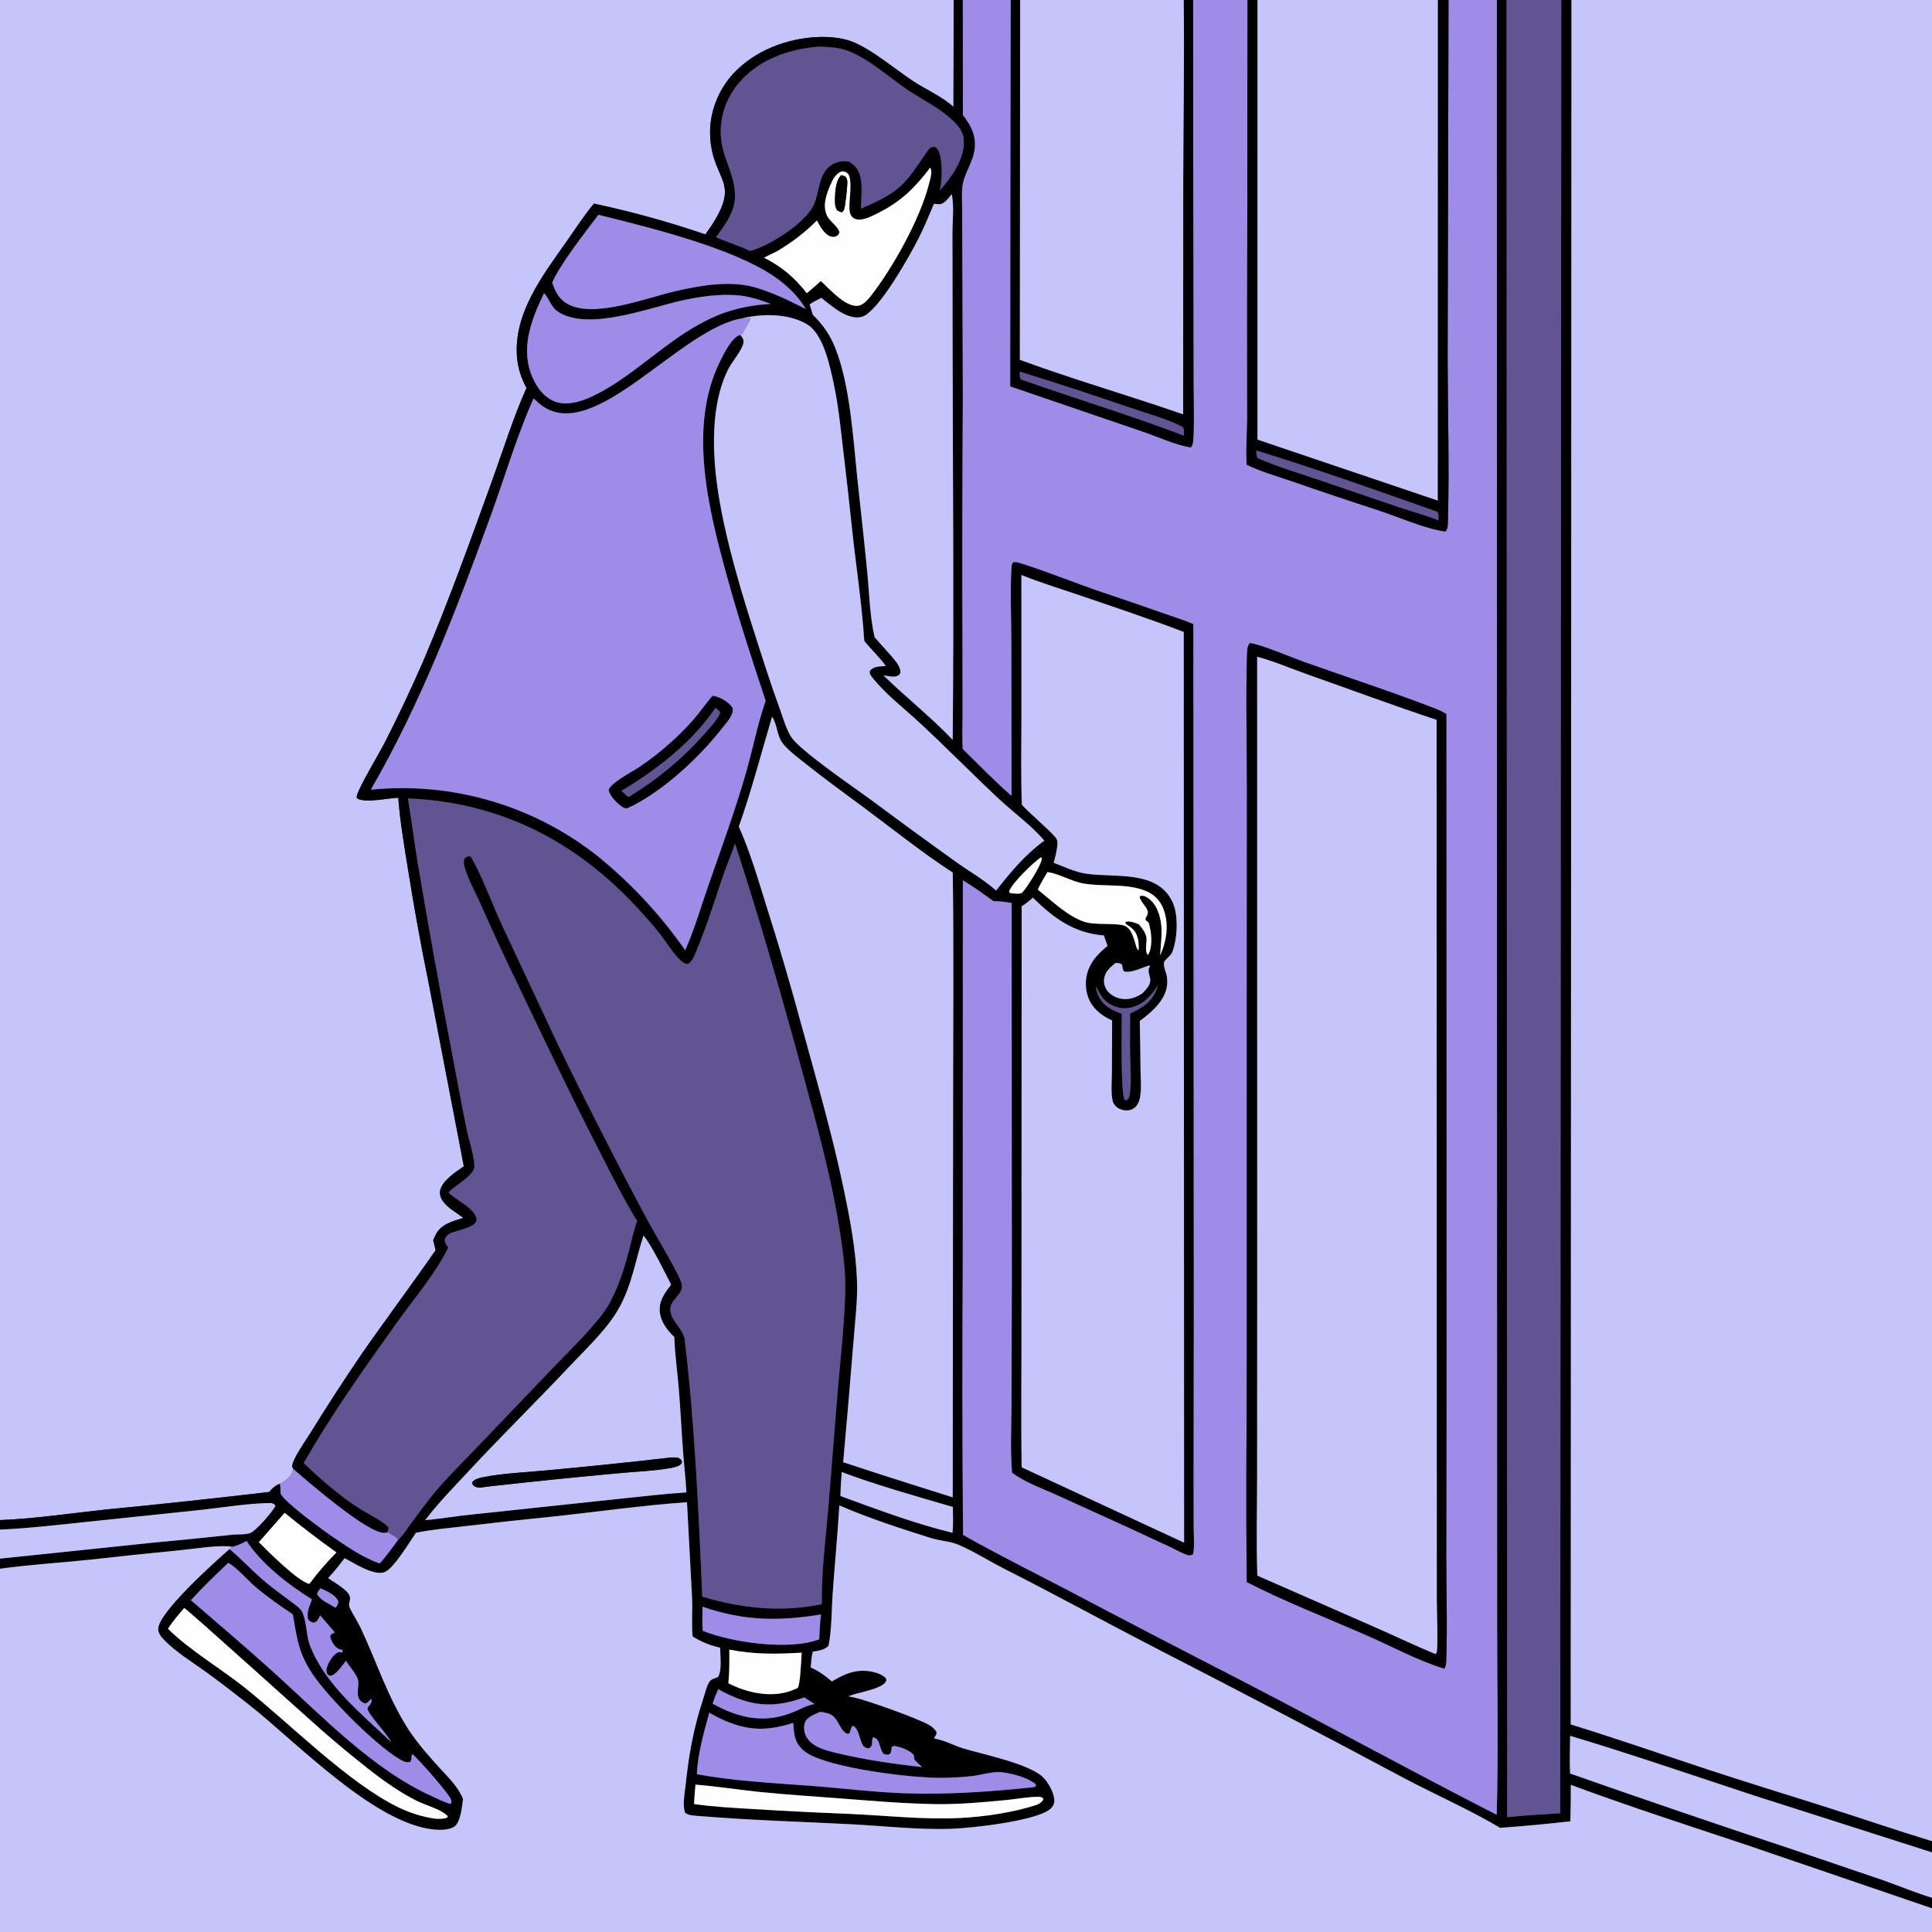 <?xml version="1.0" encoding="utf-8" ?>
<svg xmlns="http://www.w3.org/2000/svg" xmlns:xlink="http://www.w3.org/1999/xlink" width="1024" height="1024">
	<rect width="100%" height="100%" fill="#333333" stroke="none"/>
	<path fill="#C5C4FB" d="M0 0L505.471 0L505.37 56.686C499.411 51.221 491.142 47.686 484.358 43.266C474.664 36.95 461.839 25.879 451.278 21.928C445.947 19.933 439.222 19.407 433.563 19.627C417.169 20.264 399.954 26.817 388.678 39.011C380.574 47.773 375.873 59.929 376.393 71.885C377.513 97.665 394.94 95.1 373.877 124.251C354.535 117.64 334.817 112.186 314.827 107.917C309.505 114.228 304.943 121.405 300.181 128.165C287.53 146.125 271.982 166.282 274.053 189.665C274.594 195.272 276.303 200.704 279.068 205.611C272.021 221.296 266.787 238.276 260.928 254.464C249.22 286.816 237.667 319.055 224.188 350.734C217.814 365.327 211.003 379.727 203.766 393.913C201.104 399.096 190.12 417.378 189.199 421.644C189.052 422.321 189.087 422.409 189.115 423.007C193.006 425.92 205.945 422.949 211.078 422.802C212.026 435.157 214.107 447.407 216.07 459.632C219.349 480.393 223.096 501.077 227.308 521.669L245.851 618.201C241.681 621.03 234.571 625.632 233.355 630.794C232.886 632.786 233.45 634.729 234.583 636.389C237.221 640.255 241.929 642.711 245.586 645.503C239.97 647.315 233.843 648.692 230.928 654.429C230.439 655.391 230.028 656.39 229.612 657.385L230.909 662.637C217.795 681.516 203.977 699.885 190.907 718.799C181.725 732.294 172.853 745.998 164.298 759.898C162.055 763.505 154.789 773.602 154.847 777.419L155.448 778.583C154.811 781.755 153.024 783.528 150.38 785.269C149.766 785.674 149.038 786.237 148.328 786.441C145.811 787.364 144.371 788.771 142.669 790.778C113.935 794.165 85.166 797.254 56.368 800.047C37.767 802.032 18.669 804.94 0 805.677L0 0Z"/>
	<path d="M505.471 0L510.317 0L510.367 60.934C514.696 66.703 517.539 71.763 516.541 79.292C515.612 86.3 510.856 92.071 510.063 99.034C509.615 102.968 509.955 107.204 509.984 111.165L510.031 131.946L510.322 210.904C510.016 255.316 509.948 299.729 510.118 344.141L510.181 377.539C510.167 383.975 509.874 390.536 510.228 396.959C518.762 405.297 527.149 414.011 536.144 421.841L536.035 340.695C536.041 327.538 535.325 313.904 536.13 300.79C536.198 299.676 536.26 298.873 537.007 297.991C538.929 297.704 541.04 298.55 542.862 299.141C556.894 303.698 570.675 309.326 584.682 314.069C595.671 317.736 606.628 321.5 617.552 325.36C622.484 327.108 627.733 328.644 632.494 330.801L632.728 694.959L632.615 785.381L632.658 809.854C632.67 814.275 633.234 819.447 632.369 823.765C631.222 824.437 630.694 824.596 629.38 824.188C626.315 823.236 623.032 821.259 620.091 819.903L596.258 808.841L560.025 792.376C552.396 788.917 543.077 785.633 536.436 780.543C535.382 768.771 536.091 756.458 536.116 744.622L536.305 679.141L536.202 478.594C532.917 478.029 529.785 477.635 526.45 477.575C521.157 473.715 515.927 469.968 510.335 466.55L510.272 669.75C509.967 717.678 510.019 765.608 510.428 813.536C528.366 823.702 546.927 832.924 565.206 842.461C595.578 858.472 626.04 874.313 656.589 889.983C702.314 913.625 747.455 938.464 793.288 961.895C794.28 927.66 793.523 893.212 793.523 858.948L793.457 665.269L793.364 0L798.51 0L798.82 963.148C808.155 962.134 817.569 961.678 826.938 961.058L827.514 0L832.896 0L832.507 913.999C856.634 921.411 880.54 929.742 904.505 937.665C926.089 944.801 947.878 951.401 969.536 958.317C987.702 964.118 1005.76 970.29 1024 975.855L1024 981.802L929.494 951.595C897.123 940.948 864.845 929.827 832.205 920.022C832.071 926.676 831.89 933.363 832.189 940.015C871.408 953.784 910.749 967.206 950.205 980.279L997.616 996.4C1006.37 999.464 1015.15 1003.18 1024 1005.86L1024 1011.45L925.835 977.909C894.685 967.51 863.353 957.422 832.557 946.004C832.584 952.447 832.508 958.89 832.328 965.33C819.943 966.74 807.531 967.894 795.098 968.791C779.423 959.412 760.574 951.135 744.183 942.457C700.821 919.294 657.269 896.489 613.531 874.045C586.199 859.943 559.221 845.138 531.788 831.233C523.826 827.197 516.094 822.174 507.883 818.71C503.442 816.836 498.072 816.671 493.413 815.201C476.864 809.977 460.794 804.813 444.864 797.893C443.959 813.331 442.458 828.766 441.357 844.195C440.712 853.251 440.925 863.296 439.172 872.171C437.228 874.649 433.669 874.865 430.762 875.439C430.121 878.198 429.916 880.943 429.693 883.759C433.994 885.684 437.37 888.146 440.926 891.218C445.888 888.259 450.581 885.783 456.527 885.565C460.727 885.411 466.29 886.402 469.436 889.376C469.653 889.987 469.966 890.385 469.651 891.047C467.619 895.318 454.667 896.999 450.196 898.845C450.007 898.923 449.82 899.006 449.632 899.086C450.662 899.286 451.69 899.493 452.717 899.707C459.355 901.102 485.88 910.604 491.988 914.011C493.816 915.031 495.171 916.084 496.313 917.839C496.523 919.56 495.942 919.877 494.98 921.27C495.942 921.62 495.595 921.542 496.331 921.688C501.031 922.622 505.644 925.163 510.254 926.601C520.656 929.847 546.366 934.855 553.357 942.497C555.864 945.238 559.061 950.924 558.8 954.743C558.682 956.465 557.853 957.83 556.549 958.901C548.864 965.213 514.807 968.983 503.645 969.324C486.19 969.857 468.117 967.76 450.671 966.863C424.039 965.495 397.302 964.772 370.725 962.539C368.484 962.351 364.522 962.378 362.997 960.578C361.717 956.178 362.869 950.982 363.341 946.478C365.03 930.364 367.609 915.761 372.736 900.371C373.574 897.855 374.917 891.661 376.966 890.37C377.973 889.735 379.452 889.404 380.553 888.854C382.773 885.641 381.708 877.248 381.678 873.34C376.427 872.132 371.639 870.23 367.094 867.349C366.486 860.542 367.107 853.715 366.811 846.902L364.121 796.201C340.097 797.861 315.969 801.404 292.01 803.914C276.997 805.418 261.998 807.057 247.015 808.832C238.193 809.856 229.236 810.629 220.524 812.377C217.189 817.016 208.552 831.701 203.722 833.311C197.872 835.263 187.752 828.472 182.641 825.869C179.869 829.544 177.078 833.052 173.921 836.406C176.823 838.691 185.989 843.218 185.538 847.363C185.223 850.25 184.337 850.224 185.866 853.164C187.643 856.58 189.769 859.846 191.399 863.331C199.917 881.548 205.898 900.658 217.116 917.569C221.673 924.44 227.386 930.839 232.918 936.94C237.627 942.135 242.757 946.867 245.41 953.48C244.938 957.219 244.185 964.566 241.627 967.419C239.874 969.373 235.973 969.846 233.525 969.85C201.156 969.905 156.873 922.951 131.644 903.284C124.324 897.577 116.982 891.809 109.452 886.384C102.015 881.026 93.095 875.584 86.771 868.967C85.216 867.341 83.736 865.478 83.874 863.113C84.395 854.2 114.082 827.634 121.636 821.034C127.35 825.776 132.462 831.268 138.012 836.211C143.089 840.734 148.627 844.678 154.046 848.774C156.079 850.311 159.35 852.363 160.344 854.745C160.419 854.927 160.478 855.115 160.55 855.298C162.691 860.786 162.248 866.967 164.41 872.469C172.498 893.059 191.677 908.528 207.405 923.389C205.069 919.353 201.67 915.731 198.821 912.029C191.529 902.55 196.289 906.641 197.04 900.993L196.504 900.629C195.53 901.694 194.886 902.481 193.445 902.905C186.84 900.386 191.196 893.759 189.53 889.585C188.226 886.317 185.174 883.395 183.427 880.221C181.566 882.461 178.622 887.008 175.891 888.005C174.774 888.412 174.425 888.017 173.554 887.426C173.144 886.534 172.967 886.018 173.035 885.011C173.213 882.342 176.153 877.637 178.38 876.235C179.563 875.491 179.758 875.526 180.997 875.89L181.69 875.473L181.446 874.495C181.271 874.443 181.096 874.394 180.921 874.341C180.69 874.27 180.462 874.189 180.23 874.121C179.552 873.92 179.548 874.002 178.897 873.595C176.866 872.326 175.454 869.46 174.989 867.203C175.511 865.909 176.289 865.838 177.482 865.221C174.911 862.185 172.315 859.171 169.693 856.18C169.439 856.703 169.185 857.228 168.911 857.74C168.174 859.117 167.764 859.638 166.245 860.075C164.754 859.612 164.455 859.507 163.394 858.383C162.263 854.74 164.149 851.132 165.34 847.695C152.842 839.905 138.862 829.117 130.713 816.772C128.206 817.959 125.751 819.385 122.993 819.846C116.705 818.665 103.564 820.834 96.808 821.507C80.281 823.124 63.766 824.857 47.264 826.705C31.573 828.353 15.601 829.287 0 831.456L0 826.109L81.048 817.65C95.042 816.366 109.025 814.968 122.995 813.457C125.949 813.15 130.016 813.525 132.713 812.503C135.662 811.386 144.648 801.062 145.974 798.114L145.25 797.161C144.495 796.851 143.872 796.613 143.043 796.628C130.625 796.852 117.672 799.089 105.273 800.397L45.95 806.621C30.684 808.221 15.336 810.029 0 810.729L0 805.677C18.669 804.94 37.767 802.032 56.368 800.047C85.166 797.254 113.935 794.165 142.669 790.778C144.371 788.771 145.811 787.364 148.328 786.441C148.398 786.76 148.472 787.078 148.539 787.398C148.766 788.483 148.474 791.103 148.832 791.838C151.123 796.544 171.828 811.506 176.977 814.998C184.727 820.255 192.35 825.521 201.235 828.674C204.814 824.755 207.885 820.409 211.038 816.148C213.615 813.845 216.039 809.857 218.138 807.053C223.154 800.353 228.038 793.488 233.628 787.248C240.068 780.057 246.977 773.221 253.643 766.236L292.74 725.332C300.653 717.091 316.318 701.874 321.882 692.714C327.571 683.347 330.928 672.229 333.685 661.664C334.902 656.999 335.872 652.147 337.531 647.618C337.592 647.451 337.656 647.286 337.719 647.12C336.853 645.818 336.025 644.491 335.237 643.14C328.057 630.821 321.701 617.965 315.217 605.267C300.936 577.298 287.508 549.072 273.95 520.756C267.152 506.671 260.599 492.469 254.295 478.157C251.634 472.244 248.044 465.985 246.298 459.77C245.839 458.135 245.664 456.917 246.098 455.271C246.724 454.542 246.992 454.287 247.942 453.978C248.899 453.667 248.853 453.861 249.674 454.269C255.707 464.543 261.23 480.253 266.676 491.625L294.833 551.736C303.459 569.817 312.604 587.777 321.706 605.622C328.907 619.819 336.29 633.922 343.853 647.929C347.309 654.332 360.265 675.71 361.337 680.657C362.537 686.192 354.705 688.789 355.282 694.59C355.876 700.563 362.215 704.2 362.951 710.391C368.304 755.42 370.246 800.971 372.229 846.256C393.05 852.487 414.129 854.697 435.569 850.243C435.374 833.336 437.506 816.325 439 799.5L444.051 736.671C445.54 719.247 447.618 701.666 447.987 684.179C448.22 673.133 446.623 661.886 444.881 651.004C440.377 622.871 432.761 595.655 425.292 568.203C414.222 527.514 402.629 487.236 389.588 447.133C387.719 452.776 385.301 458.207 383.379 463.834C378.811 477.216 374.549 491.108 369.074 504.135C368.079 506.501 366.749 510.005 364.31 511.025C362.528 510.67 361.259 509.583 360 508.326C356.322 504.656 353.487 499.796 350.302 495.68C346.311 490.522 341.877 485.602 337.447 480.818C304.894 445.666 264.518 425.054 216.248 423.218C218.102 434.791 219.61 446.415 221.508 457.979C226.899 490.017 232.651 521.994 238.764 553.902C241.576 568.56 244.204 583.276 247.193 597.897C248.486 604.223 251.117 611.54 251.448 617.909C251.709 622.929 241.573 627.858 238.256 631.576L237.79 632.107C241.985 636.307 249.267 639.07 252.062 644.382C252.489 645.193 252.786 646.361 252.438 647.237C250.884 651.141 241.886 651.957 238.444 653.786C236.978 654.566 236.286 655.382 235.75 656.981C235.703 658.714 236.655 659.83 237.567 661.212C231.609 674.009 219.036 688.864 210.561 700.745C193.256 725.002 175.76 749.504 161.025 775.441C169.516 783.83 181.332 793.856 191.438 800.107C194.196 801.813 204.52 807.124 205.808 809.581C206.123 810.181 205.552 811.464 205.376 812.116C204.856 812.272 204.555 812.385 203.985 812.442C195.336 813.317 162.225 784.435 155.448 778.583L154.847 777.419C154.789 773.602 162.055 763.505 164.298 759.898C172.853 745.998 181.725 732.294 190.907 718.799C203.977 699.885 217.795 681.516 230.909 662.637L229.612 657.385C230.028 656.39 230.439 655.391 230.928 654.429C233.843 648.692 239.97 647.315 245.586 645.503C241.929 642.711 237.221 640.255 234.583 636.389C233.45 634.729 232.886 632.786 233.355 630.794C234.571 625.632 241.681 621.03 245.851 618.201L227.308 521.669C223.096 501.077 219.349 480.393 216.07 459.632C214.107 447.407 212.026 435.157 211.078 422.802C205.945 422.949 193.006 425.92 189.115 423.007C189.087 422.409 189.052 422.321 189.199 421.644C190.12 417.378 201.104 399.096 203.766 393.913C211.003 379.727 217.814 365.327 224.188 350.734C237.667 319.055 249.22 286.816 260.928 254.464C266.787 238.276 272.021 221.296 279.068 205.611C276.303 200.704 274.594 195.272 274.053 189.665C271.982 166.282 287.53 146.125 300.181 128.165C304.943 121.405 309.505 114.228 314.827 107.917C334.817 112.186 354.535 117.64 373.877 124.251C394.94 95.1 377.513 97.665 376.393 71.885C375.873 59.929 380.574 47.773 388.678 39.011C399.954 26.817 417.169 20.264 433.563 19.627C439.222 19.407 445.947 19.933 451.278 21.928C461.839 25.879 474.664 36.95 484.358 43.266C491.142 47.686 499.411 51.221 505.37 56.686L505.471 0ZM393.765 168.663C360.752 173.646 315.375 235.223 287.328 215.056C285.72 213.9 284.273 212.545 282.833 211.19C274.331 229.843 267.407 253.242 260.315 272.73C242.175 322.571 223.203 372.546 196.53 418.56C239.949 414.199 283.348 427.027 317.419 454.293C334.873 468.557 350.27 485.167 363.172 503.651C368.169 492.416 371.612 480.356 375.661 468.751C382.494 449.165 389.682 429.473 395.41 409.539C398.906 397.37 401.739 382.991 405.817 371.432C398.672 349.86 391.607 328.35 385.571 306.432C375.692 270.561 364.217 226.268 381.869 191.087C383.733 187.37 387.767 179.159 391.889 177.641C392.04 177.585 392.199 177.559 392.355 177.519C394.241 179.616 394.559 180.963 393.453 183.544C391.573 187.931 387.938 191.716 385.768 196.098C378.509 210.76 377.711 229.46 378.851 245.491C380.779 272.588 390.503 306.092 398.815 332.146C403.55 346.988 408.218 361.812 413.561 376.449C415.226 381.011 416.686 386.415 419.287 390.507C423.97 397.875 452.864 417.484 461.206 423.608C476.446 434.957 491.791 446.165 507.239 457.228C513.883 461.935 521.384 466.202 527.467 471.594C527.628 471.737 527.786 471.884 527.946 472.03C535.709 462.175 543.28 453.005 553.512 445.555C546.575 437.37 537.192 430.692 529.327 423.341C514.748 409.713 500.853 395.41 486.137 381.907C478.297 374.713 468.791 367.361 462.298 358.983C461.341 357.748 460.834 357.177 460.997 355.604C463.175 353.001 466.321 353.294 469.493 353.004C466.123 348.204 461.703 344.268 458.072 339.662C456.869 320.3 453.652 299.579 451.575 280.105C450.084 265.719 448.468 251.345 446.728 236.986C445.402 225.513 444.242 214.071 441.768 202.773C439.753 193.572 436.43 177.179 427.827 171.941C418.365 166.179 404.196 166.07 393.765 168.663ZM433.868 24.741C417.968 26.04 402.081 31.533 391.525 44.1C384.761 52.151 381.194 62.527 382.136 73.038C382.577 77.957 384.021 82.309 385.712 86.926C392.16 104.523 390.872 110.755 379.488 125.727C385.404 128.354 391.704 130.219 397.527 132.982C407.539 130.483 425.093 119.136 430.435 110.222C435.339 102.037 432.544 88.91 444.919 85.686C446.548 85.262 448.266 85.475 449.918 85.63C453.202 87.587 455.005 89.755 455.934 93.527C457.256 98.891 456.383 105.06 456.38 110.556C477.667 101.291 478.967 98.448 491.727 79.856C492.908 78.134 493.823 77.623 495.868 77.962C498.305 79.993 498.66 83.775 498.94 86.779C499.395 91.648 499.001 96.093 498.19 100.893C504.593 93.462 511.671 84.005 510.765 73.6C510.304 68.315 505.518 64.098 501.597 60.94C495.481 56.012 488.494 52.57 481.975 48.264C471.62 41.426 461.083 31.418 449.441 26.983C444.584 25.133 439.013 24.817 433.868 24.741ZM492.953 88.92C485.029 99.433 477.502 106.854 465.592 112.81C462.834 114.189 459.535 115.958 456.447 116.338C455.001 116.516 453.579 116.404 452.34 115.541C450.659 114.369 450.331 112.525 450.202 110.631C449.922 106.505 452.146 94.517 449.257 91.89C448.232 90.958 447.318 90.802 445.995 90.853C442.887 92.125 441.351 95.113 440.106 98.084C437.966 103.192 435.879 108.639 438.224 114.066C439.687 117.453 444.221 119.886 444.924 123.139C444.473 124.272 444.318 124.768 443.086 125.276C441.827 125.794 440.495 125.594 439.34 124.948C436.467 123.342 434.463 119.687 432.98 116.855C426.558 123.279 419.878 128.382 412.074 133.032L404.943 136.565C414.322 141.349 421.17 147.078 427.613 155.427C430.128 153.325 432.604 151.177 435.038 148.983C439.752 153.115 447.429 162.269 454.202 162.124C457.278 162.058 459.837 159.08 461.57 156.86C473.252 141.893 487.671 116.022 492.325 97.708C492.868 95.57 493.894 92.367 493.528 90.209C493.442 89.698 493.309 89.289 492.953 88.92ZM504.425 102.888C502.843 104.756 500.778 107.949 498.152 108.205C497.156 108.302 496.019 108.108 495.025 107.987C492.417 114.114 489.904 120.335 486.896 126.28C482.176 135.61 466.043 164.324 457.428 167.7C454.27 168.938 450.46 167.896 447.543 166.483C443.096 164.329 439.211 160.946 435.364 157.886C433.19 158.948 431.086 159.981 429.086 161.358C429.662 163.178 430.332 165.01 430.813 166.854C436.229 172.116 439.929 177.456 442.734 184.505C450.659 204.415 452.259 233.222 454.528 254.722C456.259 271.118 458.169 287.515 459.722 303.926C460.767 314.961 461.059 326.956 463.563 337.758L472.672 347.987C474.704 350.548 477.249 353.079 477.285 356.525C476.614 357.664 476.392 358.081 475.005 358.446C473.037 358.963 470.186 358.227 468.188 357.919C480.136 369.605 493.45 380.014 504.945 392.15C505.664 320.9 504.982 249.586 504.892 178.331L504.823 123.48C504.793 117.181 505.818 109.002 504.425 102.888ZM317.151 113.866C310.441 122.789 296.736 140.19 292.679 149.812C294.354 154.762 296.41 158.806 301.263 161.343C315.252 168.655 342.463 157.946 357.399 154.478C370.539 151.427 385.298 148.757 398.62 151.883C408.907 154.674 417.687 159.081 427.156 163.808C422.882 156.671 416.753 150.829 409.86 146.217C388.04 131.615 347.123 121.31 321.153 114.833C319.821 114.502 318.487 114.179 317.151 113.866ZM288.378 155.375C282.101 168.313 276.201 183.029 281.229 197.459C283.297 203.395 287.095 209.599 292.957 212.338C298.525 214.939 304.736 213.739 310.241 211.622C330.593 203.8 350.37 182.904 370.263 172.073C382.931 164.945 394.111 162.058 408.505 161.038C402.478 158.798 396.681 156.903 390.224 156.456C380.669 155.793 371.092 157.163 361.777 159.192C344.261 163.008 312.047 175.668 295.897 165.302C291.785 162.663 291.36 158.472 288.378 155.375ZM541.357 304.75L541.38 378.489C541.355 394.459 541.045 410.545 541.599 426.499C544.784 430.385 559.265 442.44 560.178 444.962C560.585 446.085 560.464 447.737 560.322 448.893C559.98 451.685 559.154 454.578 558.497 457.316C563.982 459.394 569.57 462.122 575.387 463.034C590.649 465.427 613.545 460.766 621.529 478.266C624.71 485.238 624.064 497.504 621.324 504.653C620.525 506.739 617.289 508.632 616.954 510.088C616.49 512.105 618.089 515.43 618.443 517.508C620.245 528.081 611.597 535.557 604.107 541.159C604.29 549.544 604.416 557.929 604.484 566.315C604.542 571.088 605.077 576.476 604.323 581.193C604.013 583.13 603.316 585.155 601.935 586.597C600.601 587.99 598.817 588.583 596.915 588.541C594.675 588.491 592.524 587.638 591.021 585.946C590.235 585.062 589.797 584.004 589.591 582.846C588.79 578.344 589.302 573.128 589.321 568.546L589.454 540.89C583.707 538.235 578.915 534.58 576.696 528.405C574.777 522.932 575.195 516.911 577.852 511.755C580.058 507.419 583.393 504.434 587.004 501.327L585.106 495.831C569.16 494.467 558.703 486.856 547.456 475.796C545.536 477.48 543.672 478.995 541.504 480.369L541.402 694.025C541.495 721.913 541.09 749.831 541.49 777.713L627.602 817.65L627.411 334.947C608.519 327.718 589.223 321.321 570.071 314.799C560.549 311.557 550.672 308.557 541.357 304.75ZM409.211 379.881C403.429 399.334 398.375 418.96 391.578 438.109C397.548 451.422 401.806 466.077 406.155 480.002C412.8 500.876 418.984 521.893 424.705 543.038C432.647 572 441.043 600.861 447.202 630.275C450.527 646.158 453.512 661.919 454.204 678.176C454.664 688.969 453.203 700.101 452.377 710.873C450.659 732.259 448.834 753.637 446.901 775.005C460.243 779.449 473.626 783.768 487.048 787.963L504.96 793.619L505.158 588.833C505.146 546.735 505.593 504.567 504.984 462.479C489.802 452.705 473.422 439.605 458.725 428.699C448.476 421.095 438.148 413.643 428.159 405.692C423.82 402.239 418.887 398.736 415.265 394.504C411.625 390.251 412.057 383.8 409.211 379.881ZM551.747 454.387C547.797 456.964 536.012 468.362 534.844 472.524L535.284 473.359C537.341 473.547 539.672 474.042 541.632 473.267C544.149 470.8 552.088 458.234 552.172 455.155C552.187 454.642 552.131 454.745 551.747 454.387ZM555.146 462.215C553.388 465.251 551.472 468.289 550.058 471.499C557.393 477.4 565.799 485.632 574.825 488.617C580.672 490.55 593.134 488.932 596.612 490.933C601.473 493.73 601.427 502.505 603.435 503.741C603.788 500.427 603.302 495.848 601.13 493.22C599.857 491.68 598.074 490.672 596.496 489.479L596.601 488.654C598.741 487.864 601.637 489.153 603.652 489.934C605.318 491.972 606.871 493.819 607.537 496.438C608.18 498.964 606.343 504.882 608.492 506.091C610.709 502.714 610.446 496.29 609.634 492.461C609.404 491.375 609.18 489.894 608.728 488.895L607.241 487.76C607.125 486.561 606.994 487.084 607.403 486.286C607.979 485.161 608.694 484.049 608.253 482.748C607.373 480.147 604.892 478.369 604.058 475.677L604.407 474.867C605.768 474.563 606.764 474.926 607.924 475.642C612.284 478.334 614.239 483.175 615.156 488.015C616.312 494.116 615.147 500.29 614.905 506.416C618.349 498.748 619.749 489.753 616.623 481.695C614.845 477.112 611.537 473.869 606.972 472.077C596.856 468.105 585.069 470.075 574.501 468.312C567.785 467.192 561.635 463.103 555.146 462.215ZM591.195 510.428C588.371 512.68 585.715 515.039 585.197 518.836C584.876 521.188 585.594 523.476 587.074 525.316C589.138 527.882 592.475 529.348 595.727 529.52C599.437 529.715 602.52 528.5 605.552 526.455C607.312 524.555 609.782 522.211 609.682 519.427C609.596 517.034 607.94 514.787 609.338 512.442C609.418 512.309 609.524 512.193 609.617 512.069L609.072 511.729C604.957 512.939 600.064 515.726 595.768 514.929C594.188 512.976 596.044 510.734 592.521 510.437C592.122 510.403 591.605 510.421 591.195 510.428ZM580.737 522.949C581.558 527.579 583.422 531.038 587.298 533.82C589.539 535.428 592.01 536.378 594.562 537.355C594.578 544.378 593.871 579.101 596.051 582.824L597.082 583.217C598.352 582.216 598.652 581.188 598.865 579.594C599.829 572.397 599.008 564.175 598.928 556.875L598.978 537.243C606.131 533.621 610.479 531.314 613.366 523.439L613.854 522.133C610.137 527.791 605.835 532.753 598.816 534.148C594.483 535.009 590.426 533.8 586.884 531.265C584.242 529.374 582.942 526.651 581.401 523.877C581 523.155 581.206 523.417 580.737 522.949ZM341.06 654.846C336.881 667.716 335.024 680.468 328.481 692.584C322.267 704.091 311.186 714.289 302.234 723.809C284.504 742.661 266.047 760.758 248.428 779.7C240.488 788.237 232.423 796.441 225.336 805.734C233.89 804.968 242.349 803.44 250.904 802.641L331.064 794.108C341.975 793.008 352.873 791.679 363.822 791.023C363.419 783.638 362.551 776.338 362.008 768.972C361.177 757.698 360.651 746.409 359.699 735.143C358.955 726.339 357.653 717.5 357.421 708.67C353.394 704.823 349.776 700.03 349.659 694.215C349.552 688.868 352.668 684.88 355.722 680.844C352.151 674.048 345.592 660.323 341.06 654.846ZM446.122 780.22C445.864 784.447 445.484 788.705 445.449 792.939C464.933 800.032 484.66 807.522 504.823 812.412C505.348 807.911 505.082 803.252 505.031 798.723C485.359 792.932 465.325 787.423 446.122 780.22ZM150.863 801.849L137.191 817.385C142.415 822.633 157.035 837.301 163.613 839.455L164.145 839.265C168.423 833.544 173.314 827.903 178.339 822.824C168.905 816.127 159.846 809.136 150.863 801.849ZM120.98 828.329C114.205 834.781 107.478 841.212 101.177 848.136C115.964 860.942 130.95 873.621 145.454 886.744C170.537 909.44 197.657 937.939 228.794 951.991C232.047 953.476 235.344 955.189 238.785 956.167C239.389 955.153 239.337 954.969 239.069 953.84C238.463 951.277 221.276 931.674 218.531 929.696C218.086 930.563 218.115 930.693 218.08 931.619C218.043 932.601 218.001 933.078 217.337 933.856C214.873 934.454 213.165 933.222 211.11 931.969C198.132 924.061 173.936 899.58 165.685 887.306C162.128 882.016 159.466 876.465 157.965 870.253C156.806 865.455 156.075 860.5 155.218 855.639C148.365 851.08 141.686 846.41 135.4 841.082C131.074 837.415 125.687 830.926 120.98 828.329ZM169.892 841.816C168.871 843.123 168.177 843.557 168.175 845.248C170.482 848.541 174.492 850.051 177.827 852.151C178.812 850.806 179.207 850.476 179.347 848.774C177.756 845.181 173.302 843.387 169.892 841.816ZM372.346 851.582C372.284 855.846 372.153 860.115 372.446 864.373C387.866 870.57 418.416 874.978 434.197 868.877C434.441 864.5 434.533 860.049 435.178 855.711C412.523 859.321 394.328 859.178 372.346 851.582ZM97.632 852.283C94.622 855.82 91.461 859.309 89.05 863.296C100.349 874.521 116.549 884.032 129.302 894.156C153.487 913.358 184.417 944.935 211.146 957.917C217.443 960.976 223.85 962.956 230.766 963.988C232.951 964.04 234.855 964.174 236.945 963.405L237.337 962.669C234.351 959.138 225.517 956.789 221.165 954.629C212.149 950.155 203.114 943.742 195.189 937.519C186.984 931.074 178.862 924.339 170.998 917.485C162.292 909.897 99.175 852.775 97.632 852.283ZM386.549 874.307C386.594 880.276 386.638 886.22 386.031 892.168C395.683 897.106 408.107 899.941 418.703 896.339C420.085 895.869 421.433 895.273 422.77 894.686C424.225 892.929 424.649 879.114 424.924 875.931C411.844 876.757 399.495 876.92 386.549 874.307ZM380.707 895.266C379.569 897.82 378.46 900.281 377.745 902.993C389.41 909.541 401.803 913.033 414.96 909.342C418.934 908.227 422.638 906.608 426.338 904.803C428.137 904.117 429.818 903.521 431.711 903.159L426.308 899.65C411.799 904.869 400.514 904.821 386.465 898.275C384.536 897.377 382.496 896.418 380.707 895.266ZM434.289 907.458C431.675 908.756 427.567 910.081 426.58 913.099C425.823 915.415 426.217 918.478 427.401 920.582C430.397 925.907 437.452 927.692 442.973 929.035C457.976 932.682 473.433 934.915 488.77 936.602C487.383 935.295 485.936 934.02 484.63 932.634C484.493 931.273 484.683 930.367 483.571 929.401C481.249 927.387 476.571 925.51 473.56 925.433L472.647 925.906L472.573 926.508C472.398 927.849 472.408 928.884 471.378 929.871C470.083 930.074 469.519 930.036 468.313 929.515C465.879 926.893 466.742 921.48 462.714 920.732C461.626 922.992 463.217 925.606 460.311 926.675C458.869 926.33 458.128 926.266 457.307 924.952C455.556 922.149 455.284 915.986 451.993 914.724C450.976 915.642 450.781 917.092 450.424 918.367L449.556 918.997C448.021 918.728 446.936 917.479 446.103 916.236C443.53 912.394 442.921 909.012 437.898 907.87C436.719 907.602 435.499 907.292 434.289 907.458ZM375.939 907.712C373.083 918.21 369.776 929.466 369.365 940.372C389.058 944 409.453 945.011 429.409 946.505C445.947 947.743 462.474 949.86 479.046 950.47C501.994 951.315 524.569 949.649 547.378 947.321L549.12 946.797C548.937 945.643 548.843 945.524 547.828 944.819C543.51 941.819 535.434 939.667 530.206 939.275C525.764 938.942 520.419 940.678 515.939 941.26C510.903 941.915 505.602 942.145 500.525 942.278C484.437 942.696 440.018 937.206 427.617 929.058C424.17 926.793 421.96 923.812 421.158 919.737C420.739 917.607 420.566 915.329 420.448 913.163C404.777 918.225 393.822 917.132 379.063 909.529C377.989 908.981 376.946 908.374 375.939 907.712ZM368.61 945.908C368.338 949.325 367.982 952.761 367.877 956.186C378.296 957.68 388.829 958.207 399.328 958.849C416.525 959.904 433.733 960.766 450.949 961.437C470.199 962.325 489.902 964.54 509.14 963.556C522.267 962.884 537.038 960.64 549.54 956.599C551.072 955.875 551.882 955.409 552.849 954L552.937 953.29C552.032 952.45 551.854 952.371 550.53 952.355C545.136 952.289 539.078 953.504 533.683 954.023C521.148 955.231 508.267 956.42 495.674 956.214C478.796 955.937 462.019 954.485 445.201 953.182C431.005 952.083 416.8 951.219 402.633 949.774C391.331 948.621 379.922 946.756 368.61 945.908Z"/>
	<path fill="#9F8BE8" d="M510.317 0L535.728 0L535.523 204.767L605.762 228.773C613 231.22 624.063 236.198 631.179 237.09C632.485 235.688 632.443 232.792 632.526 230.969C632.938 221.857 632.569 212.595 632.552 203.471L632.49 151.921L632.328 0L661.243 0L661.014 170.944L661.055 222.755C661.041 230.481 660.196 238.658 660.856 246.325C668.225 249.901 676.645 252.282 684.4 254.953C699.79 260.299 715.235 265.485 730.733 270.51C740.89 273.86 756.22 280.581 766.371 281.706L766.179 281.463C766.301 281.333 766.443 281.219 766.545 281.073C767.508 279.677 767.396 277.18 767.441 275.505C768.211 247.094 767.319 218.403 767.274 189.967L767.743 0L793.364 0L793.457 665.269L793.523 858.948C793.523 893.212 794.28 927.66 793.288 961.895C747.455 938.464 702.314 913.625 656.589 889.983C626.04 874.313 595.578 858.472 565.206 842.461C546.927 832.924 528.366 823.702 510.428 813.536C510.019 765.608 509.967 717.678 510.272 669.75L510.335 466.55C515.927 469.968 521.157 473.715 526.45 477.575C529.785 477.635 532.917 478.029 536.202 478.594L536.305 679.141L536.116 744.622C536.091 756.458 535.382 768.771 536.436 780.543C543.077 785.633 552.396 788.917 560.025 792.376L596.258 808.841L620.091 819.903C623.032 821.259 626.315 823.236 629.38 824.188C630.694 824.596 631.222 824.437 632.369 823.765C633.234 819.447 632.67 814.275 632.658 809.854L632.615 785.381L632.728 694.959L632.494 330.801C627.733 328.644 622.484 327.108 617.552 325.36C606.628 321.5 595.671 317.736 584.682 314.069C570.675 309.326 556.894 303.698 542.862 299.141C541.04 298.55 538.929 297.704 537.007 297.991C536.26 298.873 536.198 299.676 536.13 300.79C535.325 313.904 536.041 327.538 536.035 340.695L536.144 421.841C527.149 414.011 518.762 405.297 510.228 396.959C509.874 390.536 510.167 383.975 510.181 377.539L510.118 344.141C509.948 299.729 510.016 255.316 510.322 210.904L510.031 131.946L509.984 111.165C509.955 107.204 509.615 102.968 510.063 99.034C510.856 92.071 515.612 86.3 516.541 79.292C517.539 71.763 514.696 66.703 510.367 60.934L510.317 0ZM662.414 340.868C661.381 342.434 661.11 343.493 661.043 345.366C660.178 369.517 660.946 393.989 660.938 418.173L660.86 556.129L660.852 720.563C660.76 759.868 660.285 799.249 660.885 838.549C681.108 848.888 702.791 857.322 723.613 866.407C737.467 872.452 751.089 879.934 765.54 884.425C766.307 883.001 766.444 881.911 766.504 880.299C767.204 861.473 766.533 842.348 766.53 823.486L766.682 717.193L766.549 378.465C764.79 377.338 762.993 376.489 761.048 375.733C738.091 366.812 714.524 359.18 691.312 350.926C684.753 348.593 668.019 341.455 662.414 340.868Z"/>
	<path d="M535.728 0L540.699 0L540.538 190.725C569.088 201.186 598.377 209.633 627.095 219.607L627.137 98.007C627.212 65.352 627.782 32.651 627.397 0L632.328 0L632.49 151.921L632.552 203.471C632.569 212.595 632.938 221.857 632.526 230.969C632.443 232.792 632.485 235.688 631.179 237.09C624.063 236.198 613 231.22 605.762 228.773L535.523 204.767L535.728 0ZM540.517 196.994C540.511 198.688 540.297 199.651 541.154 201.137C569.816 211.194 599.049 220.076 627.427 230.859C627.486 229.313 627.798 227.661 626.91 226.313C618.409 221.947 608.306 219.271 599.265 216.187C579.788 209.471 560.203 203.072 540.517 196.994Z"/>
	<path fill="#C5C4FB" d="M540.699 0L627.397 0C627.782 32.651 627.212 65.352 627.137 98.007L627.095 219.607C598.377 209.633 569.088 201.186 540.538 190.725L540.699 0Z"/>
	<path d="M661.243 0L666.486 0L666.484 233.006L762.033 265.299L762.075 0L767.743 0L767.274 189.967C767.319 218.403 768.211 247.094 767.441 275.505C767.396 277.18 767.508 279.677 766.545 281.073C766.443 281.219 766.301 281.333 766.179 281.463L766.371 281.706C756.22 280.581 740.89 273.86 730.733 270.51C715.235 265.485 699.79 260.299 684.4 254.953C676.645 252.282 668.225 249.901 660.856 246.325C660.196 238.658 661.041 230.481 661.055 222.755L661.014 170.944L661.243 0ZM665.886 238.774C665.978 240.255 665.774 241.576 666.648 242.805C677.265 247.501 688.753 250.894 699.755 254.602L741.982 269.039C748.723 271.299 755.839 273.097 762.392 275.836C762.406 274.353 762.732 272.475 761.774 271.254C730.038 260.027 698.055 248.691 665.886 238.774Z"/>
	<path fill="#C5C4FB" d="M666.486 0L762.075 0L762.033 265.299L666.484 233.006L666.486 0Z"/>
	<path fill="#625493" d="M798.51 0L827.514 0L826.938 961.058C817.569 961.678 808.155 962.134 798.82 963.148L798.51 0Z"/>
	<path fill="#C5C4FB" d="M832.896 0L1024 0L1024 975.855C1005.76 970.29 987.702 964.118 969.536 958.317C947.878 951.401 926.089 944.801 904.505 937.665C880.54 929.742 856.634 921.411 832.507 913.999L832.896 0Z"/>
	<path fill="#625493" d="M379.488 125.727C390.872 110.755 392.16 104.523 385.712 86.926C384.021 82.309 382.577 77.957 382.136 73.038C381.194 62.527 384.761 52.151 391.525 44.1C402.081 31.533 417.968 26.04 433.868 24.741C439.013 24.817 444.584 25.133 449.441 26.983C461.083 31.418 471.62 41.426 481.975 48.264C488.494 52.57 495.481 56.012 501.597 60.94C505.518 64.098 510.304 68.315 510.765 73.6C511.671 84.005 504.593 93.462 498.19 100.893C499.001 96.093 499.395 91.648 498.94 86.779C498.66 83.775 498.305 79.993 495.868 77.962C493.823 77.623 492.908 78.134 491.727 79.856C478.967 98.448 477.667 101.291 456.38 110.556C456.383 105.06 457.256 98.891 455.934 93.527C455.005 89.755 453.202 87.587 449.918 85.63C448.266 85.475 446.548 85.262 444.919 85.686C432.544 88.91 435.339 102.037 430.435 110.222C425.093 119.136 407.539 130.483 397.527 132.982C391.704 130.219 385.404 128.354 379.488 125.727Z"/>
	<path fill="#FEFEFE" d="M432.98 116.855C434.463 119.687 436.467 123.342 439.34 124.948C440.495 125.594 441.827 125.794 443.086 125.276C444.318 124.768 444.473 124.272 444.924 123.139C444.221 119.886 439.687 117.453 438.224 114.066C435.879 108.639 437.966 103.192 440.106 98.084C441.351 95.113 442.887 92.125 445.995 90.853C447.318 90.802 448.232 90.958 449.257 91.89C452.146 94.517 449.922 106.505 450.202 110.631C450.331 112.525 450.659 114.369 452.34 115.541C453.579 116.404 455.001 116.516 456.447 116.338C459.535 115.958 462.834 114.189 465.592 112.81C477.502 106.854 485.029 99.433 492.953 88.92C493.309 89.289 493.442 89.698 493.528 90.209C493.894 92.367 492.868 95.57 492.325 97.708C487.671 116.022 473.252 141.893 461.57 156.86C459.837 159.08 457.278 162.058 454.202 162.124C447.429 162.269 439.752 153.115 435.038 148.983C432.604 151.177 430.128 153.325 427.613 155.427C421.17 147.078 414.322 141.349 404.943 136.565L412.074 133.032C419.878 128.382 426.558 123.279 432.98 116.855ZM445.867 92.804C442.945 95.667 442.604 101.561 442.557 105.537C442.531 107.767 442.482 109.805 443.888 111.644L446.161 112.591C446.523 112.183 446.988 111.848 447.246 111.369C448.021 109.93 449.248 98.27 449.086 96.156C449.001 95.043 448.739 94.326 447.988 93.508L445.867 92.804Z"/>
	<path d="M446.161 112.591L443.888 111.644C442.482 109.805 442.531 107.767 442.557 105.537C442.604 101.561 442.945 95.667 445.867 92.804L447.988 93.508C448.739 94.326 449.001 95.043 449.086 96.156C449.248 98.27 448.021 109.93 447.246 111.369C446.988 111.848 446.523 112.183 446.161 112.591Z"/>
	<path fill="#C5C4FB" d="M495.025 107.987C496.019 108.108 497.156 108.302 498.152 108.205C500.778 107.949 502.843 104.756 504.425 102.888C505.818 109.002 504.793 117.181 504.823 123.48L504.892 178.331C504.982 249.586 505.664 320.9 504.945 392.15C493.45 380.014 480.136 369.605 468.188 357.919C470.186 358.227 473.037 358.963 475.005 358.446C476.392 358.081 476.614 357.664 477.285 356.525C477.249 353.079 474.704 350.548 472.672 347.987L463.563 337.758C461.059 326.956 460.767 314.961 459.722 303.926C458.169 287.515 456.259 271.118 454.528 254.722C452.259 233.222 450.659 204.415 442.734 184.505C439.929 177.456 436.229 172.116 430.813 166.854C430.332 165.01 429.662 163.178 429.086 161.358C431.086 159.981 433.19 158.948 435.364 157.886C439.211 160.946 443.096 164.329 447.543 166.483C450.46 167.896 454.27 168.938 457.428 167.7C466.043 164.324 482.176 135.61 486.896 126.28C489.904 120.335 492.417 114.114 495.025 107.987Z"/>
	<path fill="#9F8BE8" d="M292.679 149.812C296.736 140.19 310.441 122.789 317.151 113.866C318.487 114.179 319.821 114.502 321.153 114.833C347.123 121.31 388.04 131.615 409.86 146.217C416.753 150.829 422.882 156.671 427.156 163.808C417.687 159.081 408.907 154.674 398.62 151.883C385.298 148.757 370.539 151.427 357.399 154.478C342.463 157.946 315.252 168.655 301.263 161.343C296.41 158.806 294.354 154.762 292.679 149.812Z"/>
	<path fill="#9F8BE8" d="M370.263 172.073C350.37 182.904 330.593 203.8 310.241 211.622C304.736 213.739 298.525 214.939 292.957 212.338C287.095 209.599 283.297 203.395 281.229 197.459C276.201 183.029 282.101 168.313 288.378 155.375C291.36 158.472 291.785 162.663 295.897 165.302C312.047 175.668 344.261 163.008 361.777 159.192C371.092 157.163 380.669 155.793 390.224 156.456C396.681 156.903 402.478 158.798 408.505 161.038C394.111 162.058 382.931 164.945 370.263 172.073Z"/>
	<path fill="#C5C4FB" d="M393.765 168.663C404.196 166.07 418.365 166.179 427.827 171.941C436.43 177.179 439.753 193.572 441.768 202.773C444.242 214.071 445.402 225.513 446.728 236.986C448.468 251.345 450.084 265.719 451.575 280.105C453.652 299.579 456.869 320.3 458.072 339.662C461.703 344.268 466.123 348.204 469.493 353.004C466.321 353.294 463.175 353.001 460.997 355.604C460.834 357.177 461.341 357.748 462.298 358.983C468.791 367.361 478.297 374.713 486.137 381.907C500.853 395.41 514.748 409.713 529.327 423.341C537.192 430.692 546.575 437.37 553.512 445.555C543.28 453.005 535.709 462.175 527.946 472.03C527.786 471.884 527.628 471.737 527.467 471.594C521.384 466.202 513.883 461.935 507.239 457.228C491.791 446.165 476.446 434.957 461.206 423.608C452.864 417.484 423.97 397.875 419.287 390.507C416.686 386.415 415.226 381.011 413.561 376.449C408.218 361.812 403.55 346.988 398.815 332.146C390.503 306.092 380.779 272.588 378.851 245.491C377.711 229.46 378.509 210.76 385.768 196.098C387.938 191.716 391.573 187.931 393.453 183.544C394.559 180.963 394.241 179.616 392.355 177.519L393.587 176.723C394.823 173.993 396.58 171.568 397.841 168.853L397.179 168.558C396.232 168.863 395.602 168.986 394.625 168.821C394.338 168.772 394.052 168.715 393.765 168.663Z"/>
	<path fill="#9F8BE8" d="M282.833 211.19C284.273 212.545 285.72 213.9 287.328 215.056C315.375 235.223 360.752 173.646 393.765 168.663C394.052 168.715 394.338 168.772 394.625 168.821C395.602 168.986 396.232 168.863 397.179 168.558L397.841 168.853C396.58 171.568 394.823 173.993 393.587 176.723L392.355 177.519C392.199 177.559 392.04 177.585 391.889 177.641C387.767 179.159 383.733 187.37 381.869 191.087C364.217 226.268 375.692 270.561 385.571 306.432C391.607 328.35 398.672 349.86 405.817 371.432C401.739 382.991 398.906 397.37 395.41 409.539C389.682 429.473 382.494 449.165 375.661 468.751C371.612 480.356 368.169 492.416 363.172 503.651C350.27 485.167 334.873 468.557 317.419 454.293C283.348 427.027 239.949 414.199 196.53 418.56C223.203 372.546 242.175 322.571 260.315 272.73C267.407 253.242 274.331 229.843 282.833 211.19ZM377.701 368.83C374.189 372.837 371.225 377.269 367.721 381.282C359.41 390.803 348.887 399.967 338.35 406.936C334.913 409.209 323.852 414.926 322.684 418.673C323.282 422.076 327.525 426.286 330.518 428.009C331.27 428.442 331.857 428.323 332.685 428.256C350.698 419.926 370.145 401.891 382.336 386.377C384.289 383.892 387.157 380.806 388.098 377.798C388.397 376.839 388.389 376.239 388.249 375.268C386.5 372.291 382.224 369.896 378.906 369.046C378.406 368.918 378.272 368.916 377.701 368.83Z"/>
	<path fill="#625493" d="M627.427 230.859C599.049 220.076 569.816 211.194 541.154 201.137C540.297 199.651 540.511 198.688 540.517 196.994C560.203 203.072 579.788 209.471 599.265 216.187C608.306 219.271 618.409 221.947 626.91 226.313C627.798 227.661 627.486 229.313 627.427 230.859Z"/>
	<path fill="#625493" d="M762.392 275.836C755.839 273.097 748.723 271.299 741.982 269.039L699.755 254.602C688.753 250.894 677.265 247.501 666.648 242.805C665.774 241.576 665.978 240.255 665.886 238.774C698.055 248.691 730.038 260.027 761.774 271.254C762.732 272.475 762.406 274.353 762.392 275.836Z"/>
	<path fill="#C5C4FB" d="M541.599 426.499C541.045 410.545 541.355 394.459 541.38 378.489L541.357 304.75C550.672 308.557 560.549 311.557 570.071 314.799C589.223 321.321 608.519 327.718 627.411 334.947L627.602 817.65L541.49 777.713C541.09 749.831 541.495 721.913 541.402 694.025L541.504 480.369C543.672 478.995 545.536 477.48 547.456 475.796C558.703 486.856 569.16 494.467 585.106 495.831L587.004 501.327C583.393 504.434 580.058 507.419 577.852 511.755C575.195 516.911 574.777 522.932 576.696 528.405C578.915 534.58 583.707 538.235 589.454 540.89L589.321 568.546C589.302 573.128 588.79 578.344 589.591 582.846C589.797 584.004 590.235 585.062 591.021 585.946C592.524 587.638 594.675 588.491 596.915 588.541C598.817 588.583 600.601 587.99 601.935 586.597C603.316 585.155 604.013 583.13 604.323 581.193C605.077 576.476 604.542 571.088 604.484 566.315C604.416 557.929 604.29 549.544 604.107 541.159C611.597 535.557 620.245 528.081 618.443 517.508C618.089 515.43 616.49 512.105 616.954 510.088C617.289 508.632 620.525 506.739 621.324 504.653C624.064 497.504 624.71 485.238 621.529 478.266C613.545 460.766 590.649 465.427 575.387 463.034C569.57 462.122 563.982 459.394 558.497 457.316C559.154 454.578 559.98 451.685 560.322 448.893C560.464 447.737 560.585 446.085 560.178 444.962C559.265 442.44 544.784 430.385 541.599 426.499Z"/>
	<path d="M660.885 838.549C660.285 799.249 660.76 759.868 660.852 720.563L660.86 556.129L660.938 418.173C660.946 393.989 660.178 369.517 661.043 345.366C661.11 343.493 661.381 342.434 662.414 340.868C668.019 341.455 684.753 348.593 691.312 350.926C714.524 359.18 738.091 366.812 761.048 375.733C762.993 376.489 764.79 377.338 766.549 378.465L766.682 717.193L766.53 823.486C766.533 842.348 767.204 861.473 766.504 880.299C766.444 881.911 766.307 883.001 765.54 884.425C751.089 879.934 737.467 872.452 723.613 866.407C702.791 857.322 681.108 848.888 660.885 838.549ZM666.322 348.072L666.338 685.442L666.298 781.6C666.28 799.399 665.815 817.322 666.406 835.108L728.416 862.304C739.256 867.059 749.937 872.188 760.876 876.709C761.08 876.396 761.398 876.132 761.487 875.769C762.264 872.601 761.543 853.177 761.541 848.433L761.527 760.943L761.442 381.546C738.627 374.011 716.009 365.558 693.336 357.578C684.433 354.444 675.41 350.523 666.322 348.072Z"/>
	<path fill="#C5C4FB" d="M666.406 835.108C665.815 817.322 666.28 799.399 666.298 781.6L666.338 685.442L666.322 348.072C675.41 350.523 684.433 354.444 693.336 357.578C716.009 365.558 738.627 374.011 761.442 381.546L761.527 760.943L761.541 848.433C761.543 853.177 762.264 872.601 761.487 875.769C761.398 876.132 761.08 876.396 760.876 876.709C749.937 872.188 739.256 867.059 728.416 862.304L666.406 835.108Z"/>
	<path d="M332.685 428.256C331.857 428.323 331.27 428.442 330.518 428.009C327.525 426.286 323.282 422.076 322.684 418.673C323.852 414.926 334.913 409.209 338.35 406.936C348.887 399.967 359.41 390.803 367.721 381.282C371.225 377.269 374.189 372.837 377.701 368.83C378.272 368.916 378.406 368.918 378.906 369.046C382.224 369.896 386.5 372.291 388.249 375.268C388.389 376.239 388.397 376.839 388.098 377.798C387.157 380.806 384.289 383.892 382.336 386.377C370.145 401.891 350.698 419.926 332.685 428.256ZM379.137 375.26C367.119 393.259 347.866 408.193 329.351 419.166L333.017 422.484C348.827 413.007 363.013 401.054 375.034 387.081C377.429 384.296 380.353 381.31 381.653 377.832C381.251 376.477 380.363 375.974 379.137 375.26Z"/>
	<path fill="#625493" d="M329.351 419.166C347.866 408.193 367.119 393.259 379.137 375.26C380.363 375.974 381.251 376.477 381.653 377.832C380.353 381.31 377.429 384.296 375.034 387.081C363.013 401.054 348.827 413.007 333.017 422.484L329.351 419.166Z"/>
	<path fill="#C5C4FB" d="M391.578 438.109C398.375 418.96 403.429 399.334 409.211 379.881C412.057 383.8 411.625 390.251 415.265 394.504C418.887 398.736 423.82 402.239 428.159 405.692C438.148 413.643 448.476 421.095 458.725 428.699C473.422 439.605 489.802 452.705 504.984 462.479C505.593 504.567 505.146 546.735 505.158 588.833L504.96 793.619L487.048 787.963C473.626 783.768 460.243 779.449 446.901 775.005C448.834 753.637 450.659 732.259 452.377 710.873C453.203 700.101 454.664 688.969 454.204 678.176C453.512 661.919 450.527 646.158 447.202 630.275C441.043 600.861 432.647 572 424.705 543.038C418.984 521.893 412.8 500.876 406.155 480.002C401.806 466.077 397.548 451.422 391.578 438.109Z"/>
	<path fill="#625493" d="M205.376 812.116C205.552 811.464 206.123 810.181 205.808 809.581C204.52 807.124 194.196 801.813 191.438 800.107C181.332 793.856 169.516 783.83 161.025 775.441C175.76 749.504 193.256 725.002 210.561 700.745C219.036 688.864 231.609 674.009 237.567 661.212C236.655 659.83 235.703 658.714 235.75 656.981C236.286 655.382 236.978 654.566 238.444 653.786C241.886 651.957 250.884 651.141 252.438 647.237C252.786 646.361 252.489 645.193 252.062 644.382C249.267 639.07 241.985 636.307 237.79 632.107L238.256 631.576C241.573 627.858 251.709 622.929 251.448 617.909C251.117 611.54 248.486 604.223 247.193 597.897C244.204 583.276 241.576 568.56 238.764 553.902C232.651 521.994 226.899 490.017 221.508 457.979C219.61 446.415 218.102 434.791 216.248 423.218C264.518 425.054 304.894 445.666 337.447 480.818C341.877 485.602 346.311 490.522 350.302 495.68C353.487 499.796 356.322 504.656 360 508.326C361.259 509.583 362.528 510.67 364.31 511.025C366.749 510.005 368.079 506.501 369.074 504.135C374.549 491.108 378.811 477.216 383.379 463.834C385.301 458.207 387.719 452.776 389.588 447.133C402.629 487.236 414.222 527.514 425.292 568.203C432.761 595.655 440.377 622.871 444.881 651.004C446.623 661.886 448.22 673.133 447.987 684.179C447.618 701.666 445.54 719.247 444.051 736.671L439 799.5C437.506 816.325 435.374 833.336 435.569 850.243C414.129 854.697 393.05 852.487 372.229 846.256C370.246 800.971 368.304 755.42 362.951 710.391C362.215 704.2 355.876 700.563 355.282 694.59C354.705 688.789 362.537 686.192 361.337 680.657C360.265 675.71 347.309 654.332 343.853 647.929C336.29 633.922 328.907 619.819 321.706 605.622C312.604 587.777 303.459 569.817 294.833 551.736L266.676 491.625C261.23 480.253 255.707 464.543 249.674 454.269C248.853 453.861 248.899 453.667 247.942 453.978C246.992 454.287 246.724 454.542 246.098 455.271C245.664 456.917 245.839 458.135 246.298 459.77C248.044 465.985 251.634 472.244 254.295 478.157C260.599 492.469 267.152 506.671 273.95 520.756C287.508 549.072 300.936 577.298 315.217 605.267C321.701 617.965 328.057 630.821 335.237 643.14C336.025 644.491 336.853 645.818 337.719 647.12C337.656 647.286 337.592 647.451 337.531 647.618C335.872 652.147 334.902 656.999 333.685 661.664C330.928 672.229 327.571 683.347 321.882 692.714C316.318 701.874 300.653 717.091 292.74 725.332L253.643 766.236C246.977 773.221 240.068 780.057 233.628 787.248C228.038 793.488 223.154 800.353 218.138 807.053C216.039 809.857 213.615 813.845 211.038 816.148C210.239 814.96 209.584 814.491 208.374 813.819L205.376 812.116Z"/>
	<path fill="#FEFEFE" d="M535.284 473.359L534.844 472.524C536.012 468.362 547.797 456.964 551.747 454.387C552.131 454.745 552.187 454.642 552.172 455.155C552.088 458.234 544.149 470.8 541.632 473.267C539.672 474.042 537.341 473.547 535.284 473.359Z"/>
	<path fill="#FEFEFE" d="M550.058 471.499C551.472 468.289 553.388 465.251 555.146 462.215C561.635 463.103 567.785 467.192 574.501 468.312C585.069 470.075 596.856 468.105 606.972 472.077C611.537 473.869 614.845 477.112 616.623 481.695C619.749 489.753 618.349 498.748 614.905 506.416C615.147 500.29 616.312 494.116 615.156 488.015C614.239 483.175 612.284 478.334 607.924 475.642C606.764 474.926 605.768 474.563 604.407 474.867L604.058 475.677C604.892 478.369 607.373 480.147 608.253 482.748C608.694 484.049 607.979 485.161 607.403 486.286C606.994 487.084 607.125 486.561 607.241 487.76L608.728 488.895C609.18 489.894 609.404 491.375 609.634 492.461C610.446 496.29 610.709 502.714 608.492 506.091C606.343 504.882 608.18 498.964 607.537 496.438C606.871 493.819 605.318 491.972 603.652 489.934C601.637 489.153 598.741 487.864 596.601 488.654L596.496 489.479C598.074 490.672 599.857 491.68 601.13 493.22C603.302 495.848 603.788 500.427 603.435 503.741C601.427 502.505 601.473 493.73 596.612 490.933C593.134 488.932 580.672 490.55 574.825 488.617C565.799 485.632 557.393 477.4 550.058 471.499Z"/>
	<path fill="#C5C4FB" d="M605.552 526.455C602.52 528.5 599.437 529.715 595.727 529.52C592.475 529.348 589.138 527.882 587.074 525.316C585.594 523.476 584.876 521.188 585.197 518.836C585.715 515.039 588.371 512.68 591.195 510.428C591.605 510.421 592.122 510.403 592.521 510.437C596.044 510.734 594.188 512.976 595.768 514.929C600.064 515.726 604.957 512.939 609.072 511.729L609.617 512.069C609.524 512.193 609.418 512.309 609.338 512.442C607.94 514.787 609.596 517.034 609.682 519.427C609.782 522.211 607.312 524.555 605.552 526.455Z"/>
	<path fill="#625493" d="M594.562 537.355C592.01 536.378 589.539 535.428 587.298 533.82C583.422 531.038 581.558 527.579 580.737 522.949C581.206 523.417 581 523.155 581.401 523.877C582.942 526.651 584.242 529.374 586.884 531.265C590.426 533.8 594.483 535.009 598.816 534.148C605.835 532.753 610.137 527.791 613.854 522.133L613.366 523.439C610.479 531.314 606.131 533.621 598.978 537.243L598.928 556.875C599.008 564.175 599.829 572.397 598.865 579.594C598.652 581.188 598.352 582.216 597.082 583.217L596.051 582.824C593.871 579.101 594.578 544.378 594.562 537.355Z"/>
	<path fill="#C5C4FB" d="M225.336 805.734C232.423 796.441 240.488 788.237 248.428 779.7C266.047 760.758 284.504 742.661 302.234 723.809C311.186 714.289 322.267 704.091 328.481 692.584C335.024 680.468 336.881 667.716 341.06 654.846C345.592 660.323 352.151 674.048 355.722 680.844C352.668 684.88 349.552 688.868 349.659 694.215C349.776 700.03 353.394 704.823 357.421 708.67C357.653 717.5 358.955 726.339 359.699 735.143C360.651 746.409 361.177 757.698 362.008 768.972C362.551 776.338 363.419 783.638 363.822 791.023C352.873 791.679 341.975 793.008 331.064 794.108L250.904 802.641C242.349 803.44 233.89 804.968 225.336 805.734ZM353.864 772.703C332.293 775.185 310.693 777.41 289.069 779.377C278.097 780.443 266.182 780.847 255.402 783.075C253.953 783.374 251.25 784.152 250.445 785.518C250.319 785.732 250.273 785.984 250.188 786.218C250.804 787.251 251.146 787.685 252.345 788.156C253.952 788.787 256.423 788.179 258.121 787.957C280.926 785.401 303.756 783.066 326.607 780.954C336.21 779.978 346.428 779.758 355.891 777.984C357.677 777.649 359.771 777.234 361.039 775.827C361.589 775.216 361.358 774.907 361.303 774.143C360.134 772.873 359.71 772.557 357.89 772.485C356.532 772.43 355.196 772.409 353.864 772.703Z"/>
	<path d="M258.121 787.957C256.423 788.179 253.952 788.787 252.345 788.156C251.146 787.685 250.804 787.251 250.188 786.218C250.273 785.984 250.319 785.732 250.445 785.518C251.25 784.152 253.953 783.374 255.402 783.075C266.182 780.847 278.097 780.443 289.069 779.377C310.693 777.41 332.293 775.185 353.864 772.703C355.196 772.409 356.532 772.43 357.89 772.485C359.71 772.557 360.134 772.873 361.303 774.143C361.358 774.907 361.589 775.216 361.039 775.827C359.771 777.234 357.677 777.649 355.891 777.984C346.428 779.758 336.21 779.978 326.607 780.954C303.756 783.066 280.926 785.401 258.121 787.957Z"/>
	<path fill="#9F8BE8" d="M155.448 778.583C162.225 784.435 195.336 813.317 203.985 812.442C204.555 812.385 204.856 812.272 205.376 812.116L208.374 813.819C209.584 814.491 210.239 814.96 211.038 816.148C207.885 820.409 204.814 824.755 201.235 828.674C192.35 825.521 184.727 820.255 176.977 814.998C171.828 811.506 151.123 796.544 148.832 791.838C148.474 791.103 148.766 788.483 148.539 787.398C148.472 787.078 148.398 786.76 148.328 786.441C149.038 786.237 149.766 785.674 150.38 785.269C153.024 783.528 154.811 781.755 155.448 778.583Z"/>
	<path fill="#C5C4FB" d="M445.449 792.939C445.484 788.705 445.864 784.447 446.122 780.22C465.325 787.423 485.359 792.932 505.031 798.723C505.082 803.252 505.348 807.911 504.823 812.412C484.66 807.522 464.933 800.032 445.449 792.939Z"/>
	<path fill="#C5C4FB" d="M0 810.729C15.336 810.029 30.684 808.221 45.95 806.621L105.273 800.397C117.672 799.089 130.625 796.852 143.043 796.628C143.872 796.613 144.495 796.851 145.25 797.161L145.974 798.114C144.648 801.062 135.662 811.386 132.713 812.503C130.016 813.525 125.949 813.15 122.995 813.457C109.025 814.968 95.042 816.366 81.048 817.65L0 826.109L0 810.729Z"/>
	<path fill="#C5C4FB" d="M0 831.456C15.601 829.287 31.573 828.353 47.264 826.705C63.766 824.857 80.281 823.124 96.808 821.507C103.564 820.834 116.705 818.665 122.993 819.846L121.636 821.034C114.082 827.634 84.395 854.2 83.874 863.113C83.736 865.478 85.216 867.341 86.771 868.967C93.095 875.584 102.015 881.026 109.452 886.384C116.982 891.809 124.324 897.577 131.644 903.284C156.873 922.951 201.156 969.905 233.525 969.85C235.973 969.846 239.874 969.373 241.627 967.419C244.185 964.566 244.938 957.219 245.41 953.48C242.757 946.867 237.627 942.135 232.918 936.94C227.386 930.839 221.673 924.44 217.116 917.569C205.898 900.658 199.917 881.548 191.399 863.331C189.769 859.846 187.643 856.58 185.866 853.164C184.337 850.224 185.223 850.25 185.538 847.363C185.989 843.218 176.823 838.691 173.921 836.406C177.078 833.052 179.869 829.544 182.641 825.869C187.752 828.472 197.872 835.263 203.722 833.311C208.552 831.701 217.189 817.016 220.524 812.377C229.236 810.629 238.193 809.856 247.015 808.832C261.998 807.057 276.997 805.418 292.01 803.914C315.969 801.404 340.097 797.861 364.121 796.201L366.811 846.902C367.107 853.715 366.486 860.542 367.094 867.349C371.639 870.23 376.427 872.132 381.678 873.34C381.708 877.248 382.773 885.641 380.553 888.854C379.452 889.404 377.973 889.735 376.966 890.37C374.917 891.661 373.574 897.855 372.736 900.371C367.609 915.761 365.03 930.364 363.341 946.478C362.869 950.982 361.717 956.178 362.997 960.578C364.522 962.378 368.484 962.351 370.725 962.539C397.302 964.772 424.039 965.495 450.671 966.863C468.117 967.76 486.19 969.857 503.645 969.324C514.807 968.983 548.864 965.213 556.549 958.901C557.853 957.83 558.682 956.465 558.8 954.743C559.061 950.924 555.864 945.238 553.357 942.497C546.366 934.855 520.656 929.847 510.254 926.601C505.644 925.163 501.031 922.622 496.331 921.688C495.595 921.542 495.942 921.62 494.98 921.27C495.942 919.877 496.523 919.56 496.313 917.839C495.171 916.084 493.816 915.031 491.988 914.011C485.88 910.604 459.355 901.102 452.717 899.707C451.69 899.493 450.662 899.286 449.632 899.086C449.82 899.006 450.007 898.923 450.196 898.845C454.667 896.999 467.619 895.318 469.651 891.047C469.966 890.385 469.653 889.987 469.436 889.376C466.29 886.402 460.727 885.411 456.527 885.565C450.581 885.783 445.888 888.259 440.926 891.218C437.37 888.146 433.994 885.684 429.693 883.759C429.916 880.943 430.121 878.198 430.762 875.439C433.669 874.865 437.228 874.649 439.172 872.171C440.925 863.296 440.712 853.251 441.357 844.195C442.458 828.766 443.959 813.331 444.864 797.893C460.794 804.813 476.864 809.977 493.413 815.201C498.072 816.671 503.442 816.836 507.883 818.71C516.094 822.174 523.826 827.197 531.788 831.233C559.221 845.138 586.199 859.943 613.531 874.045C657.269 896.489 700.821 919.294 744.183 942.457C760.574 951.135 779.423 959.412 795.098 968.791C807.531 967.894 819.943 966.74 832.328 965.33C832.508 958.89 832.584 952.447 832.557 946.004C863.353 957.422 894.685 967.51 925.835 977.909L1024 1011.45L1024 1024L0 1024L0 831.456Z"/>
	<path fill="#FEFEFE" d="M137.191 817.385L150.863 801.849C159.846 809.136 168.905 816.127 178.339 822.824C173.314 827.903 168.423 833.544 164.145 839.265L163.613 839.455C157.035 837.301 142.415 822.633 137.191 817.385Z"/>
	<path fill="#9F8BE8" d="M122.993 819.846C125.751 819.385 128.206 817.959 130.713 816.772C138.862 829.117 152.842 839.905 165.34 847.695C164.149 851.132 162.263 854.74 163.394 858.383C164.455 859.507 164.754 859.612 166.245 860.075C167.764 859.638 168.174 859.117 168.911 857.74C169.185 857.228 169.439 856.703 169.693 856.18C172.315 859.171 174.911 862.185 177.482 865.221C176.289 865.838 175.511 865.909 174.989 867.203C175.454 869.46 176.866 872.326 178.897 873.595C179.548 874.002 179.552 873.92 180.23 874.121C180.462 874.189 180.69 874.27 180.921 874.341C181.096 874.394 181.271 874.443 181.446 874.495L181.69 875.473L180.997 875.89C179.758 875.526 179.563 875.491 178.38 876.235C176.153 877.637 173.213 882.342 173.035 885.011C172.967 886.018 173.144 886.534 173.554 887.426C174.425 888.017 174.774 888.412 175.891 888.005C178.622 887.008 181.566 882.461 183.427 880.221C185.174 883.395 188.226 886.317 189.53 889.585C191.196 893.759 186.84 900.386 193.445 902.905C194.886 902.481 195.53 901.694 196.504 900.629L197.04 900.993C196.289 906.641 191.529 902.55 198.821 912.029C201.67 915.731 205.069 919.353 207.405 923.389C191.677 908.528 172.498 893.059 164.41 872.469C162.248 866.967 162.691 860.786 160.55 855.298C160.478 855.115 160.419 854.927 160.344 854.745C159.35 852.363 156.079 850.311 154.046 848.774C148.627 844.678 143.089 840.734 138.012 836.211C132.462 831.268 127.35 825.776 121.636 821.034L122.993 819.846Z"/>
	<path fill="#9F8BE8" d="M101.177 848.136C107.478 841.212 114.205 834.781 120.98 828.329C125.687 830.926 131.074 837.415 135.4 841.082C141.686 846.41 148.365 851.08 155.218 855.639C156.075 860.5 156.806 865.455 157.965 870.253C159.466 876.465 162.128 882.016 165.685 887.306C173.936 899.58 198.132 924.061 211.11 931.969C213.165 933.222 214.873 934.454 217.337 933.856C218.001 933.078 218.043 932.601 218.08 931.619C218.115 930.693 218.086 930.563 218.531 929.696C221.276 931.674 238.463 951.277 239.069 953.84C239.337 954.969 239.389 955.153 238.785 956.167C235.344 955.189 232.047 953.476 228.794 951.991C197.657 937.939 170.537 909.44 145.454 886.744C130.95 873.621 115.964 860.942 101.177 848.136Z"/>
	<path fill="#9F8BE8" d="M177.827 852.151C174.492 850.051 170.482 848.541 168.175 845.248C168.177 843.557 168.871 843.123 169.892 841.816C173.302 843.387 177.756 845.181 179.347 848.774C179.207 850.476 178.812 850.806 177.827 852.151Z"/>
	<path fill="#9F8BE8" d="M372.446 864.373C372.153 860.115 372.284 855.846 372.346 851.582C394.328 859.178 412.523 859.321 435.178 855.711C434.533 860.049 434.441 864.5 434.197 868.877C418.416 874.978 387.866 870.57 372.446 864.373Z"/>
	<path fill="#FEFEFE" d="M89.05 863.296C91.461 859.309 94.622 855.82 97.632 852.283C99.175 852.775 162.292 909.897 170.998 917.485C178.862 924.339 186.984 931.074 195.189 937.519C203.114 943.742 212.149 950.155 221.165 954.629C225.517 956.789 234.351 959.138 237.337 962.669L236.945 963.405C234.855 964.174 232.951 964.04 230.766 963.988C223.85 962.956 217.443 960.976 211.146 957.917C184.417 944.935 153.487 913.358 129.302 894.156C116.549 884.032 100.349 874.521 89.05 863.296Z"/>
	<path fill="#FEFEFE" d="M386.031 892.168C386.638 886.22 386.594 880.276 386.549 874.307C399.495 876.92 411.844 876.757 424.924 875.931C424.649 879.114 424.225 892.929 422.77 894.686C421.433 895.273 420.085 895.869 418.703 896.339C408.107 899.941 395.683 897.106 386.031 892.168Z"/>
	<path fill="#9F8BE8" d="M377.745 902.993C378.46 900.281 379.569 897.82 380.707 895.266C382.496 896.418 384.536 897.377 386.465 898.275C400.514 904.821 411.799 904.869 426.308 899.65L431.711 903.159C429.818 903.521 428.137 904.117 426.338 904.803C422.638 906.608 418.934 908.227 414.96 909.342C401.803 913.033 389.41 909.541 377.745 902.993Z"/>
	<path fill="#9F8BE8" d="M488.77 936.602C473.433 934.915 457.976 932.682 442.973 929.035C437.452 927.692 430.397 925.907 427.401 920.582C426.217 918.478 425.823 915.415 426.58 913.099C427.567 910.081 431.675 908.756 434.289 907.458C435.499 907.292 436.719 907.602 437.898 907.87C442.921 909.012 443.53 912.394 446.103 916.236C446.936 917.479 448.021 918.728 449.556 918.997L450.424 918.367C450.781 917.092 450.976 915.642 451.993 914.724C455.284 915.986 455.556 922.149 457.307 924.952C458.128 926.266 458.869 926.33 460.311 926.675C463.217 925.606 461.626 922.992 462.714 920.732C466.742 921.48 465.879 926.893 468.313 929.515C469.519 930.036 470.083 930.074 471.378 929.871C472.408 928.884 472.398 927.849 472.573 926.508L472.647 925.906L473.56 925.433C476.571 925.51 481.249 927.387 483.571 929.401C484.683 930.367 484.493 931.273 484.63 932.634C485.936 934.02 487.383 935.295 488.77 936.602Z"/>
	<path fill="#9F8BE8" d="M369.365 940.372C369.776 929.466 373.083 918.21 375.939 907.712C376.946 908.374 377.989 908.981 379.063 909.529C393.822 917.132 404.777 918.225 420.448 913.163C420.566 915.329 420.739 917.607 421.158 919.737C421.96 923.812 424.17 926.793 427.617 929.058C440.018 937.206 484.437 942.696 500.525 942.278C505.602 942.145 510.903 941.915 515.939 941.26C520.419 940.678 525.764 938.942 530.206 939.275C535.434 939.667 543.51 941.819 547.828 944.819C548.843 945.524 548.937 945.643 549.12 946.797L547.378 947.321C524.569 949.649 501.994 951.315 479.046 950.47C462.474 949.86 445.947 947.743 429.409 946.505C409.453 945.011 389.058 944 369.365 940.372Z"/>
	<path fill="#C5C4FB" d="M832.205 920.022C864.845 929.827 897.123 940.948 929.494 951.595L1024 981.802L1024 1005.86C1015.15 1003.18 1006.37 999.464 997.616 996.4L950.205 980.279C910.749 967.206 871.408 953.784 832.189 940.015C831.89 933.363 832.071 926.676 832.205 920.022Z"/>
	<path fill="#FEFEFE" d="M367.877 956.186C367.982 952.761 368.338 949.325 368.61 945.908C379.922 946.756 391.331 948.621 402.633 949.774C416.8 951.219 431.005 952.083 445.201 953.182C462.019 954.485 478.796 955.937 495.674 956.214C508.267 956.42 521.148 955.231 533.683 954.023C539.078 953.504 545.136 952.289 550.53 952.355C551.854 952.371 552.032 952.45 552.937 953.29L552.849 954C551.882 955.409 551.072 955.875 549.54 956.599C537.038 960.64 522.267 962.884 509.14 963.556C489.902 964.54 470.199 962.325 450.949 961.437C433.733 960.766 416.525 959.904 399.328 958.849C388.829 958.207 378.296 957.68 367.877 956.186Z"/>
</svg>
